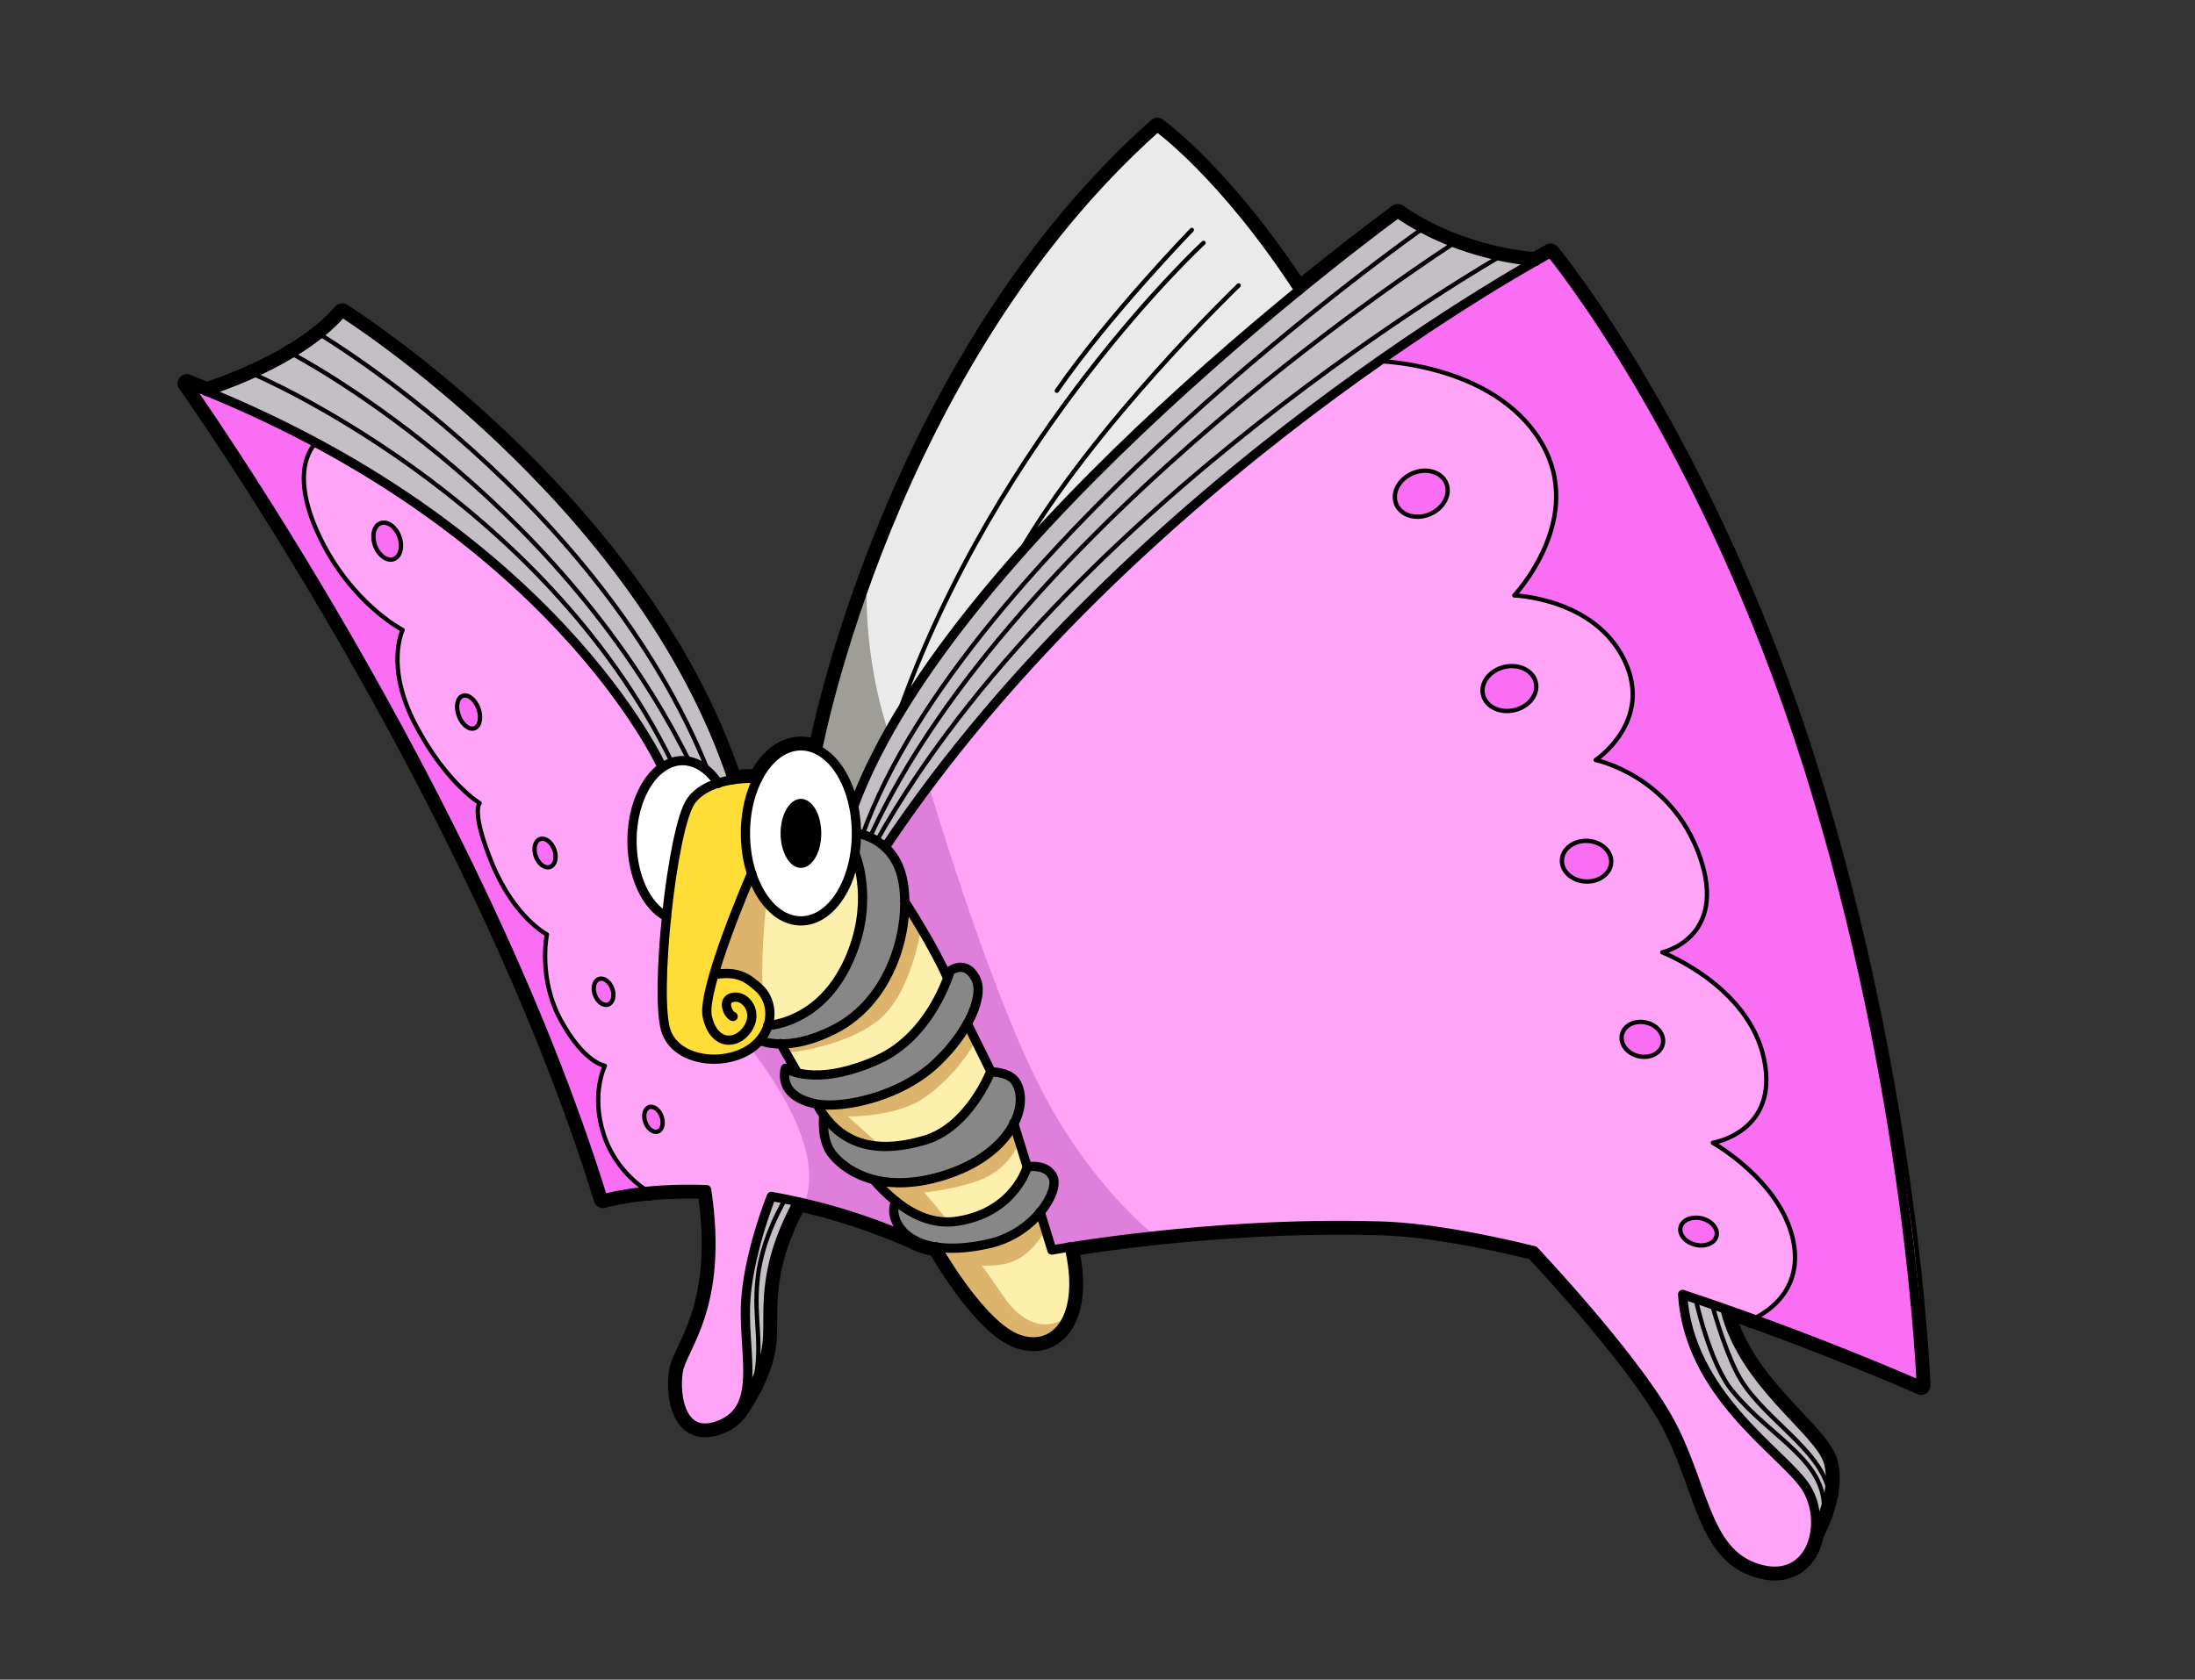 <svg version="1.1" id="チョウ" xmlns="http://www.w3.org/2000/svg" x="0" y="0" viewBox="0 0 356 272.5" xml:space="preserve"><rect x="0" y="0" width="356" height="272.5" fill="#333333" stroke="none"/><style>.st0{fill:none;stroke:#000;stroke-width:3;stroke-linecap:round;stroke-linejoin:round;stroke-miterlimit:10}.st3{fill:#c4bfc4}.st4{fill:#ffa4f6}.st5{fill:#e07edc}.st6{fill:#f96ef2}.st8{fill:#ddb46c}.st9{fill:#878787}.st11{fill:#fff}.st12,.st13{fill:none;stroke:#000;stroke-width:1.5;stroke-linecap:round;stroke-linejoin:round;stroke-miterlimit:10}.st13{stroke-width:.7}</style><g id="レイヤー_52"><g id="レイヤー_50"><ellipse class="st0" cx="129.9" cy="135.2" rx="9" ry="14.2"/><path class="st0" d="M108.1 148.7c-3.3-1.7-5.6-6.6-5.6-12.3 0-7.2 3.7-13 8.2-13 2.2 0 4.3 1.4 5.8 3.7"/><path class="st0" d="M122.9 126.3s-7.7-.6-10.8 3.6c-3.1 4.2-6.1 32.2-4 37.6 2.1 5.4 11.5 5.7 15.2 1.2 2.5-3.1 1.7-6.7-.2-8.4s-3.4-2.8-7.2-2.2"/><path class="st0" d="M121.9 141.7s-8.1 18.6-7.2 23.2c1 4.6 4.6 4.8 6.5 2.1s-.2-5.6-2.3-5.2c-2.1.4-.6 3.1 0 3.1M138.7 138.6s2.9 6.7-.3 15.4c-3.2 8.8-9.3 11.9-13.9 12.4"/><path class="st0" d="M139 135.2s6.3.7 7.5 8.1c1.2 7.3-1.9 19-11.2 23.7-7.6 3.9-12 1.8-12 1.8M154.1 157.5s-2.9 10.4-11.7 14.4-13.8 2.2-15 1.4c0 0-1.6 4.5 5 5.8 4.2.8 13.8-1.1 19.7-6.9 4.9-4.7 7.8-10.9 6-13.7-1.6-2.8-4-1-4-1zM126.6 169.3l2.7 4.7M146.7 146.2s4.8 7.4 7 12.5"/><path class="st0" d="M156.9 166.1l3.8 7.7s-3.5 9.1-10.8 11.2c-8.3 2.4-13.7.4-17.1-5.3"/><path class="st0" d="M133.6 181s-.5 4.1 1.5 6.4c2.7 3.2 8.7 6.3 18.3 3.2 10.2-3.3 13.6-10.8 11.5-14.8-1-2-4.2-1.9-4.2-1.9"/><path class="st0" d="M164.4 182.2l2.2 7.1s-2 7.3-11.2 8.8c-4.8.8-9.3-1.7-13.7-6.7"/><path class="st0" d="M166.6 189.3s3.2-.6 4.2 1.7-2.9 8.9-10.1 10.7c-7.2 1.7-12.8.7-15-2.9-1.4-2.3-.4-3.9-.4-3.9"/><path class="st0" d="M168.7 196.6l1.9 6.2s25.5-4.7 53.1-3.9c7.3.2 16 1.8 25.1 4 0 0 15.6 16.5 21.6 27 6 10.5 5.9 22 14.8 24.6 8.9 2.6 11.4-7.9 7.5-13.5-3.9-5.6-18.8-14.8-19.8-31 17.5 5.8 33 12.3 38.7 14.8 0 0-1.7-47.6-18.4-100.6-16.7-53-41.7-83.2-41.7-83.2s-67.7 36.2-107.9 96.4"/><path class="st0" d="M151.9 202.3s7.3 13 13.4 15c6 2 10.8-3.7 8.1-15M107.4 124.5S89.9 85.4 30.3 62.2c0 0 47.1 66.3 67.5 132.3 0 0 6.2-1.9 16.8-1.5 2.9 19.1-4 25.6-4.6 29.5s.4 11.3 6.9 8.6c6.5-2.7 3.8-10.9 4-19 .2-8.1 4.2-18 4.2-18 6.8 1.2 14.6 3.3 23.2 7.1M249.1 42.4s-11.9-.5-22.4-7.8c0 0-71.9 52.2-88.2 96.1"/><path class="st0" d="M33.5 63.5s14.9-4.5 22-12.8c0 0 48.1 30.2 63.3 75.8M132.6 121.6s11.7-62.4 55.1-101c0 0 10.6 7.5 23 26.5M294.5 248.5s3.5-6.5 2-11.4c-1.5-5-13.8-12.6-16.7-24.6M120.4 227.9s3.4-4.8 4-9.8-1.3-11.5 5-23.1"/></g><g id="レイヤー_53"><path class="st0" d="M243.3 41.6s-70.5 40.3-101.1 94.8M235.9 39.4s-71.5 45.6-94.8 96.4M230.7 37.1s-74.3 52.3-90.8 98.3M47.2 57.3s42.6 22 64.6 66.2M51.8 54.2s45.6 27 63.1 71M40.9 60.6s46.9 19.7 68.1 63.1M195.2 39.4s-33.5 30.9-49.5 76.5M200.9 46.3S177.2 69 165.1 90.1M193.3 37.3s-13.4 13.8-21.9 26.1"/><path class="st0" d="M223.7 58.6s18.4.4 26.1 12.9c7.7 12.5-4.2 25.1-4.2 25.1s12.9.4 17.8 10.4-4.6 16.3-4.6 16.3 12.3 2.5 16.9 15.7c4.6 13.2-6.1 15.5-6.1 15.5s14 5.4 16.5 17.3-8.3 13.6-8.3 13.6 10.9 6.1 13 15.7c2.1 9.6-6.6 12.9-6.6 12.9M51.3 71.8s-4.8 3.9.4 15 13.6 15.4 13.6 15.4-2.9 5.9 2.1 15.4 10.4 12.7 10.4 12.7-1.5 1.3 2.1 10c3.6 8.6 8.8 11.3 8.8 11.3s-1.5 7.1 2.3 14 7.1 7.3 7.1 7.3-2.3 4.6-.2 11.1c2.1 6.5 7.3 9.3 7.3 9.3M275 210.7s2.3 10.6 6 15c6.3 7.7 15.5 11.3 14.8 19.8M127.4 194.5s-3.8 6.1-4.5 12.8c-.8 6.7 1.1 11.4-.7 17.6"/><path class="st0" d="M277.7 211.7s1.7 6.4 3.9 10.8c3.6 7.4 13.9 12.4 15.1 19.8"/><ellipse transform="rotate(-23.147 230.5 80.077)" class="st0" cx="230.5" cy="80.1" rx="4.4" ry="3.6"/><ellipse transform="rotate(-13.17 244.825 111.687)" class="st0" cx="244.8" cy="111.7" rx="4.4" ry="3.6"/><ellipse transform="matrix(.049 -.999 .999 .049 105.155 389.811)" class="st0" cx="257.2" cy="139.7" rx="3.3" ry="4"/><ellipse transform="rotate(-76.4 266.395 168.63)" class="st0" cx="266.4" cy="168.6" rx="2.8" ry="3.4"/><ellipse transform="rotate(-76.4 275.493 199.813)" class="st0" cx="275.5" cy="199.8" rx="2.2" ry="3"/><ellipse transform="rotate(-19.975 62.761 87.795)" class="st0" cx="62.8" cy="87.8" rx="2.1" ry="3.1"/><ellipse transform="rotate(-19.975 76.044 115.516)" class="st0" cx="76" cy="115.5" rx="1.7" ry="2.8"/><ellipse transform="rotate(-19.975 88.363 138.39)" class="st0" cx="88.4" cy="138.4" rx="1.6" ry="2.4"/><ellipse transform="rotate(-19.975 97.877 160.911)" class="st0" cx="97.9" cy="160.9" rx="1.5" ry="2.2"/><ellipse transform="rotate(-19.975 105.966 181.647)" class="st0" cx="106" cy="181.6" rx="1.4" ry="2.1"/></g></g><g id="レイヤー_196"><g id="レイヤー_200"><path d="M212.3 49.6s-10.7-17.3-24.6-29c0 0-25.3 21.7-39.9 56S131.9 126 131.9 126l7.3 15 73.1-91.4z" fill="#eaeaea"/><path d="M140.6 94.6s-.9 14.1 5.1 28.5l-5.8 11.2-6.6-2.6-1.1-8.6c.1 0 5.5-20.8 8.4-28.5z" fill="#9e9d97"/></g><g id="レイヤー_199"><path class="st3" d="M249.1 42.4s-11.9-.5-22.4-7.8c0 0-71.9 52.2-88.2 96.1l-2.6 15.1 13.5 4.9 99.7-108.3zM118.8 126.5c-15.2-45.6-63.3-75.8-63.3-75.8-7.1 8.3-22 12.8-22 12.8l78.9 81.3 6.4-18.3zM294.5 248.5s3.5-6.5 2-11.4c-1.5-5-13.8-12.6-16.7-24.6l-7.7-7.4-6.7 2.1 20 34.7 9.1 6.6zM129.4 195c-6.4 11.6-4.4 18.1-5 23.1s-4 9.8-4 9.8l-3.5-6.9 4.2-33.4 9 2.9-.7 4.5z"/></g><g id="レイヤー_197"><path class="st4" d="M168.7 196.6l1.9 6.2s25.5-4.7 53.1-3.9c7.3.2 16 1.8 25.1 4 0 0 15.6 16.5 21.6 27 6 10.5 5.9 22 14.8 24.6 8.9 2.6 11.4-7.9 7.5-13.5-3.9-5.6-18.8-14.8-19.8-31 17.5 5.8 33 12.3 38.7 14.8 0 0-1.7-47.6-18.4-100.6-16.7-53-41.7-83.2-41.7-83.2s-67.7 36.2-107.9 96.4M107.4 124.5S89.9 85.4 30.3 62.2c0 0 47.1 66.3 67.5 132.3 0 0 6.2-1.9 16.8-1.5 2.9 19.1-4 25.6-4.6 29.5s.4 11.3 6.9 8.6c6.5-2.7 3.8-10.9 4-19 .2-8.1 4.2-18 4.2-18 6.8 1.2 14.6 3.3 23.2 7.1"/><path class="st5" d="M116.2 163.6s19.5 20 14.1 32c0 0 13.2 4.2 24.7 6.8 11.5 2.7-3.4-20.1-3.4-20.1l-22.2-28.5-13.2 9.8z"/><path class="st5" d="M150.8 128s9.2 31.1 17.6 47.8c8.3 16.7 19.3 25 19.3 25s-18.4 2-21.3 3.7-29.4-56.1-29.4-56.1l13.8-20.4z"/></g><g id="レイヤー_198"><path class="st6" d="M284.4 214s8.7-3.3 6.6-12.9c-2.1-9.6-13-15.7-13-15.7s10.7-1.7 8.3-13.6-16.5-17.3-16.5-17.3 10.7-2.3 6.1-15.5-16.9-15.7-16.9-15.7 9.6-6.3 4.6-16.3-17.8-10.4-17.8-10.4 11.9-12.7 4.2-25.1c-7.7-12.5-26.1-12.9-26.1-12.9L251.5 41S276 71.8 290 113.6s22.5 88.9 21.7 111.2L284.4 214zM51.3 71.8s-4.8 3.9.4 15 13.6 15.4 13.6 15.4-2.9 5.9 2.1 15.4 10.4 12.7 10.4 12.7-1.5 1.3 2.1 10c3.6 8.6 8.8 11.3 8.8 11.3s-1.5 7.1 2.3 14 7.1 7.3 7.1 7.3-2.3 4.6-.2 11.1c2.1 6.5 7.3 9.3 7.3 9.3l-7.4 1.3s-8.4-26.3-20.2-51.2c-18.8-39.5-47.3-81-47.3-81l21 9.4z"/><ellipse transform="rotate(-23.147 230.5 80.077)" class="st6" cx="230.5" cy="80.1" rx="4.4" ry="3.6"/><ellipse transform="rotate(-13.17 244.825 111.687)" class="st6" cx="244.8" cy="111.7" rx="4.4" ry="3.6"/><ellipse transform="matrix(.049 -.999 .999 .049 105.155 389.811)" class="st6" cx="257.2" cy="139.7" rx="3.3" ry="4"/><ellipse transform="rotate(-76.4 266.395 168.63)" class="st6" cx="266.4" cy="168.6" rx="2.8" ry="3.4"/><ellipse transform="rotate(-76.4 275.493 199.813)" class="st6" cx="275.5" cy="199.8" rx="2.2" ry="3"/><ellipse transform="rotate(-19.975 62.761 87.795)" class="st6" cx="62.8" cy="87.8" rx="2.1" ry="3.1"/><ellipse transform="rotate(-19.975 76.044 115.516)" class="st6" cx="76" cy="115.5" rx="1.7" ry="2.8"/><ellipse transform="rotate(-19.975 88.363 138.39)" class="st6" cx="88.4" cy="138.4" rx="1.6" ry="2.4"/><ellipse transform="rotate(-19.975 97.877 160.911)" class="st6" cx="97.9" cy="160.9" rx="1.5" ry="2.2"/><ellipse transform="rotate(-19.975 105.966 181.647)" class="st6" cx="106" cy="181.6" rx="1.4" ry="2.1"/></g><g id="レイヤー_202"><path d="M173.4 202.3c2.7 11.3-2.1 17-8.1 15s-13.4-15-13.4-15l-5.9-6.9-4.3-4.1-7-9-2.2-3.3-3.2-5-2.7-4.7-7.6-4.4-7.5-6.1 9.4-23.6 16.6 1 9.1 9s6.7 12.8 7 13.6c.3.8 3 7.9 3 7.9l4.1 7.2 3.8 9.1 2.1 7.1 3.8 13 3-.8z" fill="#fcf0ac"/><path class="st8" d="M124.3 146.4s-1.2 10.4-.4 16.1c.8 5.7-12.3-3.7-12.3-3.7l6-20.1 6.7 7.7zM173.4 213.4s-5.3 4.9-10.8-3.3c-5.5-8.2-11.8-15.8-16-20.4-4.2-4.6-13.7-12.5-13.7-12.5s-1.1 1.5 1.8 5.2c2.9 3.7 10.5 12 12.5 14.4 2 2.3 6.2 8 10.9 14.6 4.7 6.5 11.5 10.2 15.3 2z"/><path class="st8" d="M169.8 198.9s-2.1 5.3-7.1 6.2c-5 .9-7.8-1-7.8-1l-1.3-4.2 14.1-5.9 2.1 4.9zM165.6 184.4s-1.2 5-6.8 7.1c-5.6 2-11.7 2.2-11.7 2.2l-3.2-4 16.7-7.1 2.7-2.1 2.3 3.9zM158.2 169s-3 5.5-8.3 9.1c-5.3 3.6-14.2 3-14.2 3l-1.7-3 15.7-6 6-7.9 2.5 4.8zM149.3 151s-1.6 10.7-7.2 14.8c-5.6 4.2-14.5 5-14.5 5l-1-1.5s8.9-3.3 12.8-10.4c3.9-7.1 5-16 5-16l4.9 8.1z"/></g><g id="レイヤー_203"><path class="st9" d="M139 135.2s6.3.7 7.5 8.1c1.2 7.3-1.9 19-11.2 23.7-7.6 3.9-12 1.8-12 1.8l-2-1.6 3.3-.7c4.5-.4 10.7-3.6 13.9-12.4 3.2-8.8.3-15.4.3-15.4l-1.1-2.5 1.3-1zM154.1 157.5s-2.9 10.4-11.7 14.4-13.8 2.2-15 1.4c0 0-1.6 4.5 5 5.8 4.2.8 13.8-1.1 19.7-6.9 4.9-4.7 7.8-10.9 6-13.7-1.6-2.8-4-1-4-1zM160.7 173.9s3.1-.1 4.2 1.9c2.1 4-1.3 11.5-11.5 14.8-9.6 3.1-15.5 0-18.3-3.2-2-2.3-1.5-6.4-1.5-6.4s5.7 7.5 15.5 4.6c9.8-2.9 11.6-11.7 11.6-11.7zM145.3 194.9s-1 1.6.4 3.9c2.2 3.6 7.8 4.6 15 2.9 7.2-1.7 11.1-8.3 10.1-10.7-1-2.3-4.2-1.7-4.2-1.7s-1.9 6.1-8.3 8.3c-6.3 2-13-2.7-13-2.7z"/></g><path d="M121.6 142.6l-5.7 15.5s6.5-1.2 8.7 4.6c2.2 5.9-4.3 9.8-9.7 9.2-5.4-.6-6.5-4.3-7.4-8.3s1.3-23.3 2.8-28.3c1.5-5 3-7.1 5.2-7.7 2.1-.7 7.3-.9 7.3-.9l1.2 9.9-2.4 6z" fill="#ffdd36" id="レイヤー_204"/><g id="レイヤー_201"><ellipse class="st11" cx="129.9" cy="135.2" rx="9" ry="14.2"/><path class="st11" d="M108.1 148.7c-3.3-1.7-5.6-6.6-5.6-12.3 0-7.2 3.7-13 8.2-13 2.2 0 4.3 1.4 5.8 3.7 0 0-4.7 1.5-5.3 4.6-.6 3.1-3.1 17-3.1 17z"/></g><ellipse cx="129.9" cy="135.2" rx="3.3" ry="5.6" id="レイヤー_51"/></g><g id="レイヤー_52のコピー"><g id="レイヤー_50のコピー"><ellipse class="st12" cx="129.9" cy="135.2" rx="9" ry="14.2"/><path class="st12" d="M108.1 148.7c-3.3-1.7-5.6-6.6-5.6-12.3 0-7.2 3.7-13 8.2-13 2.2 0 4.3 1.4 5.8 3.7"/><path class="st12" d="M122.9 126.3s-7.7-.6-10.8 3.6c-3.1 4.2-6.1 32.2-4 37.6 2.1 5.4 11.5 5.7 15.2 1.2 2.5-3.1 1.7-6.7-.2-8.4s-3.4-2.8-7.2-2.2"/><path class="st12" d="M121.9 141.7s-8.1 18.6-7.2 23.2c1 4.6 4.6 4.8 6.5 2.1s-.2-5.6-2.3-5.2c-2.1.4-.6 3.1 0 3.1M138.7 138.6s2.9 6.7-.3 15.4c-3.2 8.8-9.3 11.9-13.9 12.4"/><path class="st12" d="M139 135.2s6.3.7 7.5 8.1c1.2 7.3-1.9 19-11.2 23.7-7.6 3.9-12 1.8-12 1.8M154.1 157.5s-2.9 10.4-11.7 14.4-13.8 2.2-15 1.4c0 0-1.6 4.5 5 5.8 4.2.8 13.8-1.1 19.7-6.9 4.9-4.7 7.8-10.9 6-13.7-1.6-2.8-4-1-4-1zM126.6 169.3l2.7 4.7M146.7 146.2s4.8 7.4 7 12.5"/><path class="st12" d="M156.9 166.1l3.8 7.7s-3.5 9.1-10.8 11.2c-8.3 2.4-13.7.4-17.1-5.3"/><path class="st12" d="M133.6 181s-.5 4.1 1.5 6.4c2.7 3.2 8.7 6.3 18.3 3.2 10.2-3.3 13.6-10.8 11.5-14.8-1-2-4.2-1.9-4.2-1.9"/><path class="st12" d="M164.4 182.2l2.2 7.1s-2 7.3-11.2 8.8c-4.8.8-9.3-1.7-13.7-6.7"/><path class="st12" d="M166.6 189.3s3.2-.6 4.2 1.7-2.9 8.9-10.1 10.7c-7.2 1.7-12.8.7-15-2.9-1.4-2.3-.4-3.9-.4-3.9"/><path class="st12" d="M168.7 196.6l1.9 6.2s25.5-4.7 53.1-3.9c7.3.2 16 1.8 25.1 4 0 0 15.6 16.5 21.6 27 6 10.5 5.9 22 14.8 24.6 8.9 2.6 11.4-7.9 7.5-13.5-3.9-5.6-18.8-14.8-19.8-31 17.5 5.8 33 12.3 38.7 14.8 0 0-1.7-47.6-18.4-100.6-16.7-53-41.7-83.2-41.7-83.2s-67.7 36.2-107.9 96.4"/><path class="st12" d="M151.9 202.3s7.3 13 13.4 15c6 2 10.8-3.7 8.1-15M107.4 124.5S89.9 85.4 30.3 62.2c0 0 47.1 66.3 67.5 132.3 0 0 6.2-1.9 16.8-1.5 2.9 19.1-4 25.6-4.6 29.5s.4 11.3 6.9 8.6c6.5-2.7 3.8-10.9 4-19 .2-8.1 4.2-18 4.2-18 6.8 1.2 14.6 3.3 23.2 7.1M249.1 42.4s-11.9-.5-22.4-7.8c0 0-71.9 52.2-88.2 96.1"/><path class="st12" d="M33.5 63.5s14.9-4.5 22-12.8c0 0 48.1 30.2 63.3 75.8M132.6 121.6s11.7-62.4 55.1-101c0 0 10.6 7.5 23 26.5M294.5 248.5s3.5-6.5 2-11.4c-1.5-5-13.8-12.6-16.7-24.6M120.4 227.9s3.4-4.8 4-9.8-1.3-11.5 5-23.1"/></g><g id="レイヤー_53のコピー"><path class="st13" d="M243.3 41.6s-70.5 40.3-101.1 94.8M235.9 39.4s-71.5 45.6-94.8 96.4M230.7 37.1s-74.3 52.3-90.8 98.3M47.2 57.3s42.6 22 64.6 66.2M51.8 54.2s45.6 27 63.1 71M40.9 60.6s46.9 19.7 68.1 63.1M195.2 39.4s-33.5 30.9-49.5 76.5M200.9 46.3S177.2 69 165.1 90.1M193.3 37.3s-13.4 13.8-21.9 26.1"/><path class="st13" d="M223.7 58.6s18.4.4 26.1 12.9c7.7 12.5-4.2 25.1-4.2 25.1s12.9.4 17.8 10.4-4.6 16.3-4.6 16.3 12.3 2.5 16.9 15.7c4.6 13.2-6.1 15.5-6.1 15.5s14 5.4 16.5 17.3-8.3 13.6-8.3 13.6 10.9 6.1 13 15.7c2.1 9.6-6.6 12.9-6.6 12.9M51.3 71.8s-4.8 3.9.4 15 13.6 15.4 13.6 15.4-2.9 5.9 2.1 15.4 10.4 12.7 10.4 12.7-1.5 1.3 2.1 10c3.6 8.6 8.8 11.3 8.8 11.3s-1.5 7.1 2.3 14 7.1 7.3 7.1 7.3-2.3 4.6-.2 11.1c2.1 6.5 7.3 9.3 7.3 9.3M275 210.7s2.3 10.6 6 15c6.3 7.7 15.5 11.3 14.8 19.8M127.4 194.5s-3.8 6.1-4.5 12.8c-.8 6.7 1.1 11.4-.7 17.6"/><path class="st13" d="M277.7 211.7s1.7 6.4 3.9 10.8c3.6 7.4 13.9 12.4 15.1 19.8"/><ellipse transform="rotate(-23.147 230.5 80.077)" class="st13" cx="230.5" cy="80.1" rx="4.4" ry="3.6"/><ellipse transform="rotate(-13.17 244.825 111.687)" class="st13" cx="244.8" cy="111.7" rx="4.4" ry="3.6"/><ellipse transform="matrix(.049 -.999 .999 .049 105.155 389.811)" class="st13" cx="257.2" cy="139.7" rx="3.3" ry="4"/><ellipse transform="rotate(-76.4 266.395 168.63)" class="st13" cx="266.4" cy="168.6" rx="2.8" ry="3.4"/><ellipse transform="rotate(-76.4 275.493 199.813)" class="st13" cx="275.5" cy="199.8" rx="2.2" ry="3"/><ellipse transform="rotate(-19.975 62.761 87.795)" class="st13" cx="62.8" cy="87.8" rx="2.1" ry="3.1"/><ellipse transform="rotate(-19.975 76.044 115.516)" class="st13" cx="76" cy="115.5" rx="1.7" ry="2.8"/><ellipse transform="rotate(-19.975 88.363 138.39)" class="st13" cx="88.4" cy="138.4" rx="1.6" ry="2.4"/><ellipse transform="rotate(-19.975 97.877 160.911)" class="st13" cx="97.9" cy="160.9" rx="1.5" ry="2.2"/><ellipse transform="rotate(-19.975 105.966 181.647)" class="st13" cx="106" cy="181.6" rx="1.4" ry="2.1"/></g></g></svg>